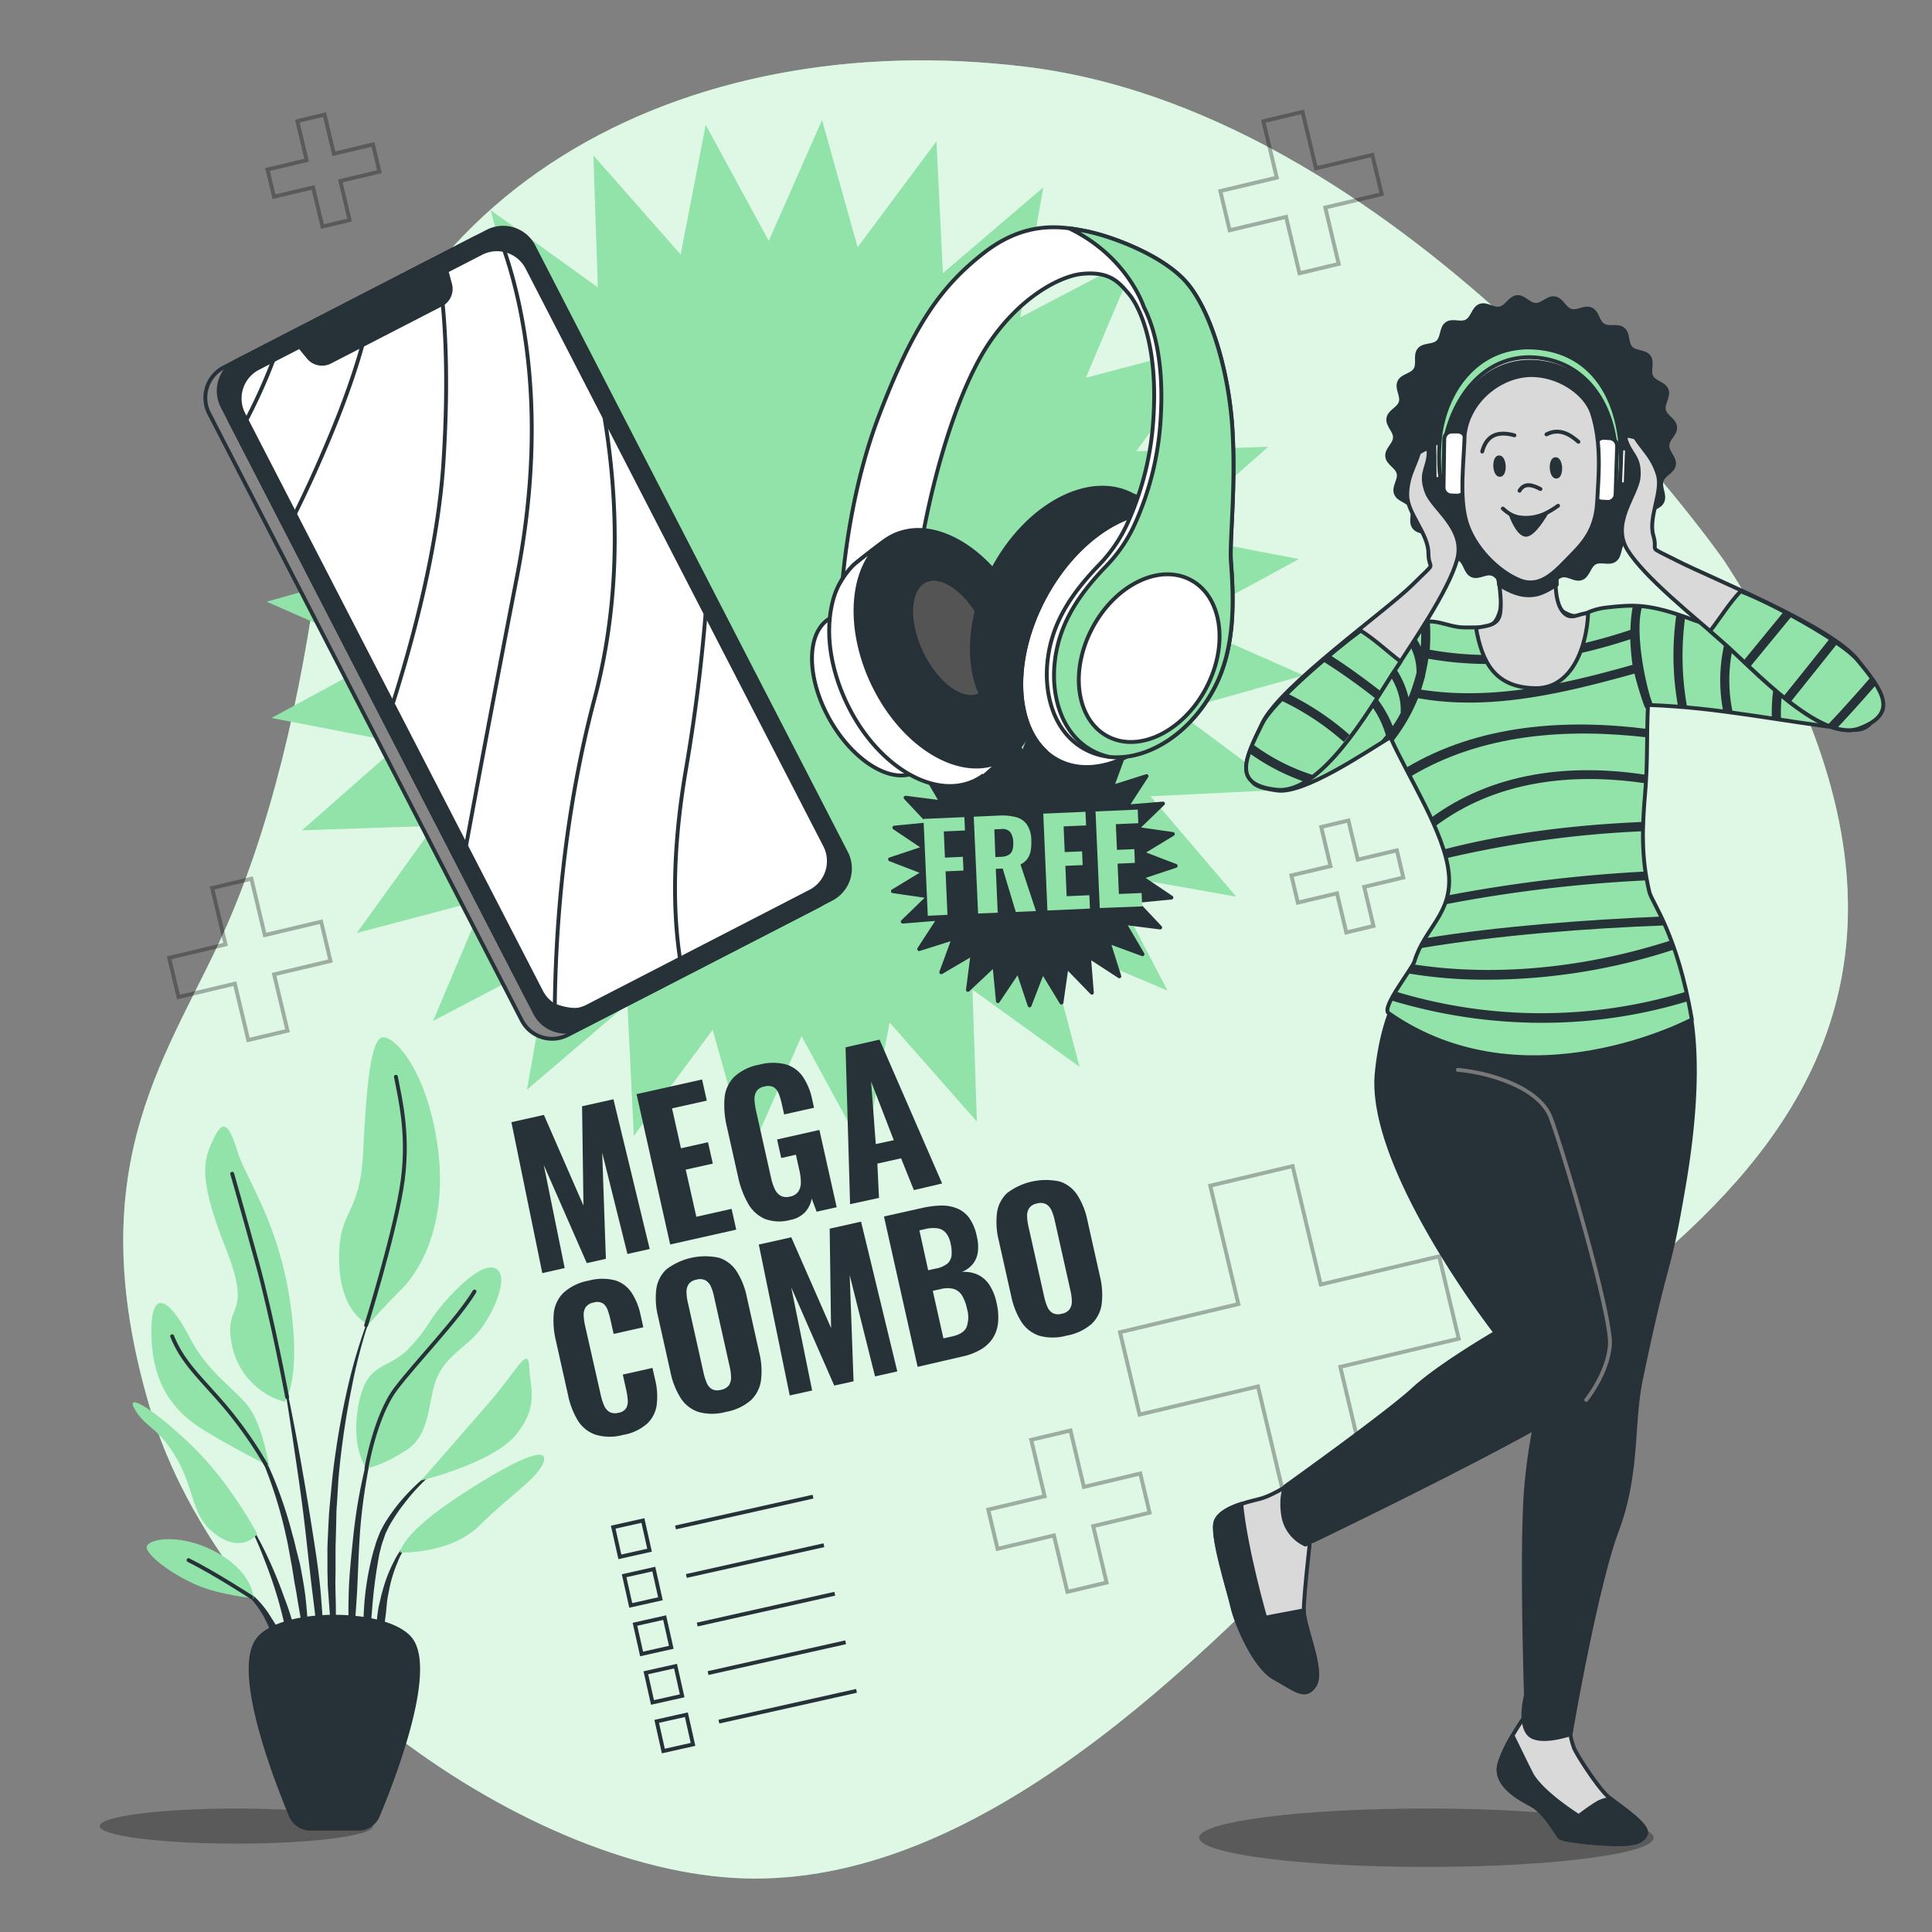<svg xmlns="http://www.w3.org/2000/svg" viewBox="0 0 500 500"><rect x="0" y="0" width="500" height="500" fill="#808080" stroke="none"/><g id="background-simple"><path d="M446.33,145.29s-80.4-115.75-180.78-128C176.94,6.41,94.69,48.79,83.24,140.35,79.16,173,71.9,209.07,59,238.83,44.53,272.21,19.84,300,38.75,364.17s98.77,122.12,156.82,122,112.58-52.89,157.57-100.88S541.4,292.17,446.33,145.29Z" style="fill:#92E3A9"></path><path d="M446.33,145.29s-80.4-115.75-180.78-128C176.94,6.41,94.69,48.79,83.24,140.35,79.16,173,71.9,209.07,59,238.83,44.53,272.21,19.84,300,38.75,364.17s98.77,122.12,156.82,122,112.58-52.89,157.57-100.88S541.4,292.17,446.33,145.29Z" style="fill:#fff;opacity:0.7"></path></g><g id="Symbols"><polygon points="313.21 306.85 320.49 337.49 289.85 344.77 294.92 366.09 325.56 358.81 332.84 389.45 354.15 384.38 346.87 353.74 377.51 346.46 372.45 325.14 341.81 332.43 334.53 301.79 313.21 306.85" style="fill:none;stroke:#000;stroke-miterlimit:10;opacity:0.3"></polygon><polygon points="266.88 372.63 270.35 387.22 255.76 390.69 258.17 400.84 272.76 397.37 276.23 411.97 286.38 409.56 282.92 394.96 297.51 391.49 295.1 381.34 280.5 384.81 277.04 370.21 266.88 372.63" style="fill:none;stroke:#000;stroke-miterlimit:10;opacity:0.3"></polygon><polygon points="54.9 229.82 58.37 244.41 43.78 247.88 46.19 258.04 60.78 254.57 64.25 269.16 74.41 266.75 70.94 252.16 85.53 248.69 83.12 238.53 68.53 242 65.06 227.41 54.9 229.82" style="fill:none;stroke:#000;stroke-miterlimit:10;opacity:0.3"></polygon><polygon points="326.95 31.37 330.42 45.97 315.82 49.44 318.23 59.59 332.83 56.12 336.3 70.72 346.45 68.3 342.98 53.71 357.58 50.24 355.16 40.09 340.57 43.55 337.1 28.96 326.95 31.37" style="fill:none;stroke:#000;stroke-miterlimit:10;opacity:0.3"></polygon><polygon points="76.95 31.34 79.36 41.46 69.23 43.87 70.91 50.91 81.03 48.51 83.44 58.63 90.48 56.96 88.08 46.83 98.2 44.43 96.53 37.38 86.4 39.79 84 29.66 76.95 31.34" style="fill:none;stroke:#000;stroke-miterlimit:10;opacity:0.3"></polygon><polygon points="341.93 214.02 344.33 224.15 334.21 226.55 335.88 233.6 346.01 231.19 348.42 241.32 355.46 239.64 353.05 229.52 363.18 227.11 361.51 220.07 351.38 222.47 348.97 212.34 341.93 214.02" style="fill:none;stroke:#000;stroke-miterlimit:10;opacity:0.3"></polygon><polygon points="185.67 97.74 189.14 112.33 174.54 115.8 176.95 125.96 191.55 122.49 195.02 137.08 205.17 134.67 201.7 120.08 216.3 116.61 213.88 106.45 199.29 109.92 195.82 95.33 185.67 97.74" style="fill:#fff;stroke:#263238;stroke-miterlimit:10"></polygon></g><g id="Frame"><polygon points="270.01 48.5 264.04 82.15 294.32 66.29 281.01 97.77 314.05 89.05 294.07 116.78 328.23 115.63 302.58 138.21 336.14 144.69 306.1 161.01 337.38 174.79 304.47 184.01 331.89 204.41 297.75 206.08 319.95 232.06 286.3 226.09 302.16 256.37 270.68 243.06 279.4 276.11 251.67 256.13 252.82 290.28 230.23 264.63 223.75 298.19 207.44 268.16 193.66 299.43 184.44 266.52 164.04 293.95 162.37 259.81 136.38 282.01 142.35 248.35 112.08 264.21 125.39 232.73 92.34 241.45 112.32 213.73 78.16 214.88 103.81 192.29 70.26 185.81 100.29 169.5 69.02 155.71 101.92 146.49 74.5 126.09 108.64 124.43 86.44 98.44 120.09 104.41 104.24 74.13 135.72 87.44 126.99 54.4 154.72 74.38 153.57 40.22 176.16 65.87 182.64 32.31 198.95 62.34 212.74 31.07 221.96 63.98 242.36 36.56 244.02 70.69 270.01 48.5" style="fill:#92E3A9"></polygon></g><g id="Shadows"><ellipse cx="369.15" cy="475.6" rx="58.81" ry="7.56" style="opacity:0.3"></ellipse><path d="M96.51,472.59c0,2.51-15.83,4.54-35.35,4.54s-35.35-2-35.35-4.54,15.83-4.54,35.35-4.54S96.51,470.08,96.51,472.59Z" style="opacity:0.3"></path></g><g id="Plant"><path d="M97.47,336.29h0a.1.1,0,0,0,0-.13.11.11,0,0,0-.14.05A138.66,138.66,0,0,0,90,359a211.41,211.41,0,0,0-4,23.6l-.57,6c-.09,1-.19,2-.27,3l-.16,3c-.08,2-.21,4-.26,6l0,6,.07,3c0,1,.11,2,.18,3,.15,2,.27,4,.46,6,.38,4,1,7.93,1.59,11.87a.11.11,0,0,0,.21,0h0c0-2-.1-4-.14-6s-.23-4-.2-5.95,0-4-.07-5.95l-.05-3,.05-3,0-5.94.16-5.93.06-3c0-1,.11-2,.17-3l.36-5.94A212.72,212.72,0,0,1,91,359.19,138.09,138.09,0,0,1,97.47,336.29Z" style="fill:#263238"></path><path d="M98.32,367.35a.1.1,0,0,0-.06-.13.11.11,0,0,0-.14.07,137.31,137.31,0,0,0-6.72,30.59c-.53,5.2-1.11,10.4-1.18,15.63a130.21,130.21,0,0,0,.55,15.67.13.13,0,0,0,.1.1.11.11,0,0,0,.11-.1c.61-5.2,1-10.39,1.33-15.58s.42-10.39.76-15.58a138.36,138.36,0,0,1,1.85-15.44A142.38,142.38,0,0,1,98.32,367.35Z" style="fill:#263238"></path><path d="M115.54,378.28a.1.1,0,0,0-.14,0,52.48,52.48,0,0,0-11.52,10,46,46,0,0,0-4.5,6.26l-.92,1.74-.73,1.82A17.36,17.36,0,0,0,97.1,400c-.19.62-.39,1.23-.56,1.86A73.35,73.35,0,0,0,94.16,417a87,87,0,0,0,.57,15.3.11.11,0,0,0,.09.09.12.12,0,0,0,.12-.1l1.31-15.15a132.74,132.74,0,0,1,1.92-14.93c.13-.61.31-1.2.46-1.81a15.25,15.25,0,0,1,.54-1.78l.61-1.75.79-1.66A44.83,44.83,0,0,1,104.7,389a51.6,51.6,0,0,1,10.81-10.52h0A.11.11,0,0,0,115.54,378.28Z" style="fill:#263238"></path><path d="M107.21,397.74A16.75,16.75,0,0,0,102,404,36.88,36.88,0,0,0,99,411.74a19.71,19.71,0,0,0-.51,2l-.48,2a35.15,35.15,0,0,0-.51,4.09c0,1.37-.06,2.75,0,4.11a35.21,35.21,0,0,0,.54,4.09.12.12,0,0,0,.08.09.11.11,0,0,0,.13-.09,36.13,36.13,0,0,0,.72-4c.22-1.33.42-2.66.58-4s.37-2.63.47-4,.29-2.66.57-3.95a35.49,35.49,0,0,1,2.25-7.64,16.75,16.75,0,0,1,4.4-6.57h0a.11.11,0,0,0,0-.14A.1.1,0,0,0,107.21,397.74Z" style="fill:#263238"></path><path d="M83.06,412.91c-.57-6.72-1.68-13.38-2.73-20S78.12,379.59,76.91,373s-2.58-13.22-4-19.79a.1.1,0,0,0-.12-.09.11.11,0,0,0-.08.13c1.15,6.62,2.19,13.27,3.17,19.92s2,13.31,2.8,20,1.46,13.36,2.3,20l2.46,20a.12.12,0,0,0,.1.1.11.11,0,0,0,.11-.1c.07-1.69.08-3.38.12-5.07s-.07-3.37-.1-5.06C83.6,419.63,83.31,416.27,83.06,412.91Z" style="fill:#263238"></path><path d="M79,412.81c-.35-2.66-.84-5.31-1.35-7.95l-1-3.92c-.31-1.31-.6-2.62-1-3.91a111.19,111.19,0,0,0-5.14-15.29l-.81-1.85-.89-1.81c-.57-1.22-1.26-2.38-1.92-3.56a29.52,29.52,0,0,0-4.85-6.43.1.1,0,0,0-.14,0,.11.11,0,0,0,0,.15h0a29.55,29.55,0,0,1,4.43,6.58c.59,1.19,1.21,2.37,1.71,3.6l.79,1.83.7,1.87a111.13,111.13,0,0,1,4.48,15.29c.61,2.59,1,5.23,1.52,7.84l.63,3.94c.22,1.31.5,2.61.69,3.93.42,2.62.9,5.25,1.36,7.88s.89,5.27,1.45,7.9a.11.11,0,0,0,.1.09.12.12,0,0,0,.11-.11c0-2.68-.06-5.37-.19-8.05S79.3,415.49,79,412.81Z" style="fill:#263238"></path><path d="M73.46,413.15c-1.24-3.52-2.69-7-4.26-10.36A93.19,93.19,0,0,0,63.85,393a.11.11,0,0,0-.14,0,.1.1,0,0,0,0,.14,92,92,0,0,1,4.57,10.13c1.36,3.43,2.59,6.92,3.63,10.47s1.8,7.15,2.74,10.71,1.79,7.14,2.89,10.74a.11.11,0,0,0,.1.08.1.1,0,0,0,.1-.11,53.08,53.08,0,0,0-1-11.18A69.73,69.73,0,0,0,73.46,413.15Z" style="fill:#263238"></path><path d="M73.23,424.91a24.11,24.11,0,0,0-3-6.21A25.55,25.55,0,0,0,66,413.35a19.5,19.5,0,0,0-2.74-2.07,11.06,11.06,0,0,0-3.11-1.41.12.12,0,0,0-.12.06.1.1,0,0,0,.06.14h0a15.38,15.38,0,0,1,5.15,4,24.58,24.58,0,0,1,3.6,5.44c1,1.93,1.54,4.07,2.43,6.06.39,1,.78,2,1.23,3.06a25.53,25.53,0,0,0,1.36,3.11h0a.1.1,0,0,0,.09.06.1.1,0,0,0,.11-.1,24.68,24.68,0,0,0-.13-3.44C73.74,427.14,73.5,426,73.23,424.91Z" style="fill:#263238"></path><path d="M73.65,362.8a19.13,19.13,0,0,1-13.56-14.41c-2.55-11.86,5.65-6.78-1.7-25.42s-5.65-22.88-3.11-28.25,4-3.67,6.22,3.39S72,316.19,75.06,336.81,73.65,362.8,73.65,362.8Z" style="fill:#92E3A9"></path><path d="M95.4,342.74s-7.35-2.54-7.63-16.38,5.37-11,6.21-28.25,2-29.38,5.09-29.66,11.3,8.47,14.12,27.68-3.67,31.92-9.32,37.57S95.4,342.74,95.4,342.74Z" style="fill:#92E3A9"></path><path d="M69.69,379.47s-1.69-10.17-5.08-15-10.74-9-15.54-18.37-10.17-13.84-9.89-.56,6.22,20.06,13.56,24.58S69.69,379.47,69.69,379.47Z" style="fill:#92E3A9"></path><path d="M66.58,397s-6.78-13-16.66-22.6-17.8-14.4-15-9.6,6.21,4.52,11,13,3.39,14.69,10.17,19.49S66.58,397,66.58,397Z" style="fill:#92E3A9"></path><path d="M65.74,413.65c-.29-.85-.57-7.06-10.17-12.15s-18.65-3.11-17.52-.56,7.06,6.78,13,9.32S65.74,413.65,65.74,413.65Z" style="fill:#92E3A9"></path><path d="M94.83,380s-4.23-5.37-2-16.66,7.35-8.48,13-14.41,4.52-6.78,10.17-13,10.73-9.6,13-7.06-1.13,10.45-4.52,15-8.75,6.78-11.3,12.43-1.41,14.69-7.91,18.93S94.83,380,94.83,380Z" style="fill:#92E3A9"></path><path d="M109,383.14s10.17-11.58,17.51-20.06,10.17-15,10.45-9.32,2.55,10.17-3.39,17.52S109,383.14,109,383.14Z" style="fill:#92E3A9"></path><path d="M103.59,401.78s-.28-4.52,15.82-15,22.88-12.43,21.19-8.19-8.76,8.47-16.39,16.1S103.59,401.78,103.59,401.78Z" style="fill:#92E3A9"></path><path d="M74.32,361.6s-3.78-20.27-7.74-34.68-6.49-23.16-6.49-23.16" style="fill:none;stroke:#263238;stroke-linecap:round;stroke-linejoin:round"></path><path d="M94.75,343s6.86-22,9.12-35.24-.28-23.17-1.41-29.1" style="fill:none;stroke:#263238;stroke-linecap:round;stroke-linejoin:round"></path><path d="M68.8,379a106.42,106.42,0,0,0-10.41-14.83c-6.21-7.34-11-11.3-13.84-18.36" style="fill:none;stroke:#263238;stroke-linecap:round;stroke-linejoin:round"></path><path d="M94.83,380s2.26-13.56,7.63-20.62,16.1-18.08,20.34-25.14" style="fill:none;stroke:#263238;stroke-linecap:round;stroke-linejoin:round"></path><path d="M65.07,413.34s-9.5-6.19-16.28-9.58" style="fill:none;stroke:#263238;stroke-linecap:round;stroke-linejoin:round"></path><path d="M92.72,473.25H80.28a5.46,5.46,0,0,1-5-3.35c-4.06-9.73-14.91-37.83-8.37-45.8,6.22-7.59,33-7.59,39.26,0,6.54,8-4.31,36.07-8.38,45.8A5.44,5.44,0,0,1,92.72,473.25Z" style="fill:#263238;stroke:#263238;stroke-linecap:round;stroke-linejoin:round"></path></g><g id="Checklist"><line x1="174.82" y1="395.3" x2="210.41" y2="387.33" style="fill:none;stroke:#263238;stroke-miterlimit:10"></line><rect x="159.44" y="394.29" width="7.87" height="7.87" transform="translate(-83.03 45.3) rotate(-12.62)" style="fill:none;stroke:#263238;stroke-miterlimit:10"></rect><line x1="177.63" y1="407.86" x2="213.22" y2="399.9" style="fill:none;stroke:#263238;stroke-miterlimit:10"></line><rect x="162.26" y="406.86" width="7.87" height="7.87" transform="translate(-85.71 46.22) rotate(-12.62)" style="fill:none;stroke:#263238;stroke-miterlimit:10"></rect><line x1="180.44" y1="420.43" x2="216.03" y2="412.46" style="fill:none;stroke:#263238;stroke-miterlimit:10"></line><rect x="165.07" y="419.42" width="7.87" height="7.87" transform="translate(-88.39 47.14) rotate(-12.62)" style="fill:none;stroke:#263238;stroke-miterlimit:10"></rect><line x1="183.25" y1="432.99" x2="218.85" y2="425.02" style="fill:none;stroke:#263238;stroke-miterlimit:10"></line><rect x="167.88" y="431.98" width="7.87" height="7.87" transform="translate(-91.06 48.05) rotate(-12.62)" style="fill:none;stroke:#263238;stroke-miterlimit:10"></rect><line x1="186.06" y1="445.55" x2="221.66" y2="437.59" style="fill:none;stroke:#263238;stroke-miterlimit:10"></line><rect x="170.69" y="444.55" width="7.87" height="7.87" transform="translate(-93.74 48.97) rotate(-12.62)" style="fill:none;stroke:#263238;stroke-miterlimit:10"></rect></g><g id="Text"><path d="M140.35,329.48l-8-39.06,8.41-1.88L151,312l-.36-25.7,8.12-1.81,9.38,38.75-5.76,1.29-6.53-26.23.95,27.48-4.94,1.11-11.14-25.4,5.42,26.68Z" style="fill:#263238"></path><path d="M173.44,322.07l-8.7-38.91,16.95-3.79,1.23,5.47-9,2,2.31,10.33,7-1.56,1.24,5.53-7,1.56,2.74,12.2,9.12-2.05,1.21,5.38Z" style="fill:#263238"></path><path d="M204.55,315.71a10.73,10.73,0,0,1-6.61-.26,9.22,9.22,0,0,1-4.35-4,24,24,0,0,1-2.57-6.86l-2.91-13a23.56,23.56,0,0,1-.6-7.43,8.82,8.82,0,0,1,2.48-5.45,12.89,12.89,0,0,1,6.48-3.17,13.62,13.62,0,0,1,6.92-.08,8.15,8.15,0,0,1,4.36,3.16,16.18,16.18,0,0,1,2.42,5.81l.5,2.26-7.73,1.73-.62-2.74a16.07,16.07,0,0,0-.8-2.67,3.28,3.28,0,0,0-1.3-1.65,3.22,3.22,0,0,0-2.38-.17,3,3,0,0,0-2.12,1.33,4.11,4.11,0,0,0-.45,2.3,17.85,17.85,0,0,0,.42,2.75l3.86,17.25a13.33,13.33,0,0,0,.94,2.86,3.89,3.89,0,0,0,1.53,1.78,3.4,3.4,0,0,0,2.45.21,3.29,3.29,0,0,0,2.13-1.29,4.14,4.14,0,0,0,.66-2.34,13.56,13.56,0,0,0-.36-3.07l-.92-4.13-3.8.85-1.07-4.8,10.95-2.46,4.47,20-5.19,1.16-1.26-3.4a7.31,7.31,0,0,1-1.65,3.44A6.94,6.94,0,0,1,204.55,315.71Z" style="fill:#263238"></path><path d="M220,311.64l-1.17-40.59,8.79-2,16.2,37.23L236.51,308l-3.31-8.23-6.14,1.37.42,8.88Zm6.65-15.56,4.66-1-5.87-15.18Z" style="fill:#263238"></path><path d="M161.22,371.36a12.86,12.86,0,0,1-7.21-.1,8.78,8.78,0,0,1-4.54-3.75A20.93,20.93,0,0,1,147,361l-3.13-14a22.09,22.09,0,0,1-.55-7.17,8.64,8.64,0,0,1,2.53-5.28,13.15,13.15,0,0,1,6.49-3.12,13.4,13.4,0,0,1,6.87-.07,7.8,7.8,0,0,1,4.24,3.19,16.58,16.58,0,0,1,2.31,5.68l.73,3.27-7.68,1.72-.82-3.65a21.14,21.14,0,0,0-.71-2.49,3.59,3.59,0,0,0-1.22-1.74,2.9,2.9,0,0,0-2.4-.25,3.14,3.14,0,0,0-2.14,1.29,3.74,3.74,0,0,0-.46,2.19,17.58,17.58,0,0,0,.41,2.76l4,17.68a13.77,13.77,0,0,0,.9,2.8,3.44,3.44,0,0,0,1.43,1.64,3.22,3.22,0,0,0,2.28.17,2.84,2.84,0,0,0,2-1.23,3.77,3.77,0,0,0,.37-2.18,19.49,19.49,0,0,0-.42-2.68l-.85-3.79,7.68-1.72.73,3.22a18,18,0,0,1,.38,6.24,8.26,8.26,0,0,1-2.39,4.87A12.54,12.54,0,0,1,161.22,371.36Z" style="fill:#263238"></path><path d="M187.83,365.4a13.15,13.15,0,0,1-7.11,0,8.71,8.71,0,0,1-4.56-3.59,19.91,19.91,0,0,1-2.62-6.6l-3.24-14.51a19.48,19.48,0,0,1-.45-7.06,8.59,8.59,0,0,1,2.61-5.13,16.62,16.62,0,0,1,13.62-3,8.57,8.57,0,0,1,4.57,3.52,19.48,19.48,0,0,1,2.61,6.55l3.24,14.51a19.56,19.56,0,0,1,.45,7.08,8.69,8.69,0,0,1-2.61,5.2A13.33,13.33,0,0,1,187.83,365.4Zm-1.27-5.71a3.25,3.25,0,0,0,2.1-1.2,3.7,3.7,0,0,0,.54-2.09,13.41,13.41,0,0,0-.33-2.58l-4.11-18.39A12.57,12.57,0,0,0,184,333a3.56,3.56,0,0,0-1.38-1.63,3.2,3.2,0,0,0-2.41-.19,3.08,3.08,0,0,0-2,1.18,3.55,3.55,0,0,0-.54,2.06,11.78,11.78,0,0,0,.32,2.55l4.11,18.4a14,14,0,0,0,.78,2.47,3.48,3.48,0,0,0,1.36,1.67A3.2,3.2,0,0,0,186.56,359.69Z" style="fill:#263238"></path><path d="M204.38,361.14l-8-39.05,8.4-1.88,10.3,23.47-.36-25.7,8.12-1.82,9.38,38.76-5.76,1.29L219.9,330l1,27.48-5,1.1-11.13-25.4,5.41,26.68Z" style="fill:#263238"></path><path d="M237.48,353.74l-8.71-38.91,9.85-2.2a24.93,24.93,0,0,1,4.8-.63,10.83,10.83,0,0,1,4.16.69,7.26,7.26,0,0,1,3.23,2.48,12.47,12.47,0,0,1,2,4.87,10.78,10.78,0,0,1,.23,4.16,6.22,6.22,0,0,1-1.34,3,7.2,7.2,0,0,1-2.78,2,8.2,8.2,0,0,1,4.14.69,7.41,7.41,0,0,1,3,2.65,13.46,13.46,0,0,1,1.84,4.59,16,16,0,0,1,.39,5.25,9.08,9.08,0,0,1-1.39,4,9.33,9.33,0,0,1-3.09,2.88,16.05,16.05,0,0,1-4.74,1.8Zm2.73-25,2-.44a6.63,6.63,0,0,0,3-1.3,3.23,3.23,0,0,0,1.05-2.15,9.61,9.61,0,0,0-.26-3.09,6,6,0,0,0-1.24-2.73,3.56,3.56,0,0,0-2.17-1.15,8.72,8.72,0,0,0-3.21.21l-1.44.33Zm3.95,17.63,2.21-.49q3-.67,3.77-2.41a7.56,7.56,0,0,0,.13-4.72,11,11,0,0,0-1.35-3.56,3.84,3.84,0,0,0-2.16-1.63,6.68,6.68,0,0,0-3.29.05l-2.07.46Z" style="fill:#263238"></path><path d="M276,345.66a13.05,13.05,0,0,1-7.11,0,8.77,8.77,0,0,1-4.57-3.59,20.13,20.13,0,0,1-2.61-6.6l-3.25-14.51a19.68,19.68,0,0,1-.44-7.06,8.59,8.59,0,0,1,2.61-5.13,16.62,16.62,0,0,1,13.62-3,8.57,8.57,0,0,1,4.57,3.52,19.27,19.27,0,0,1,2.6,6.55l3.25,14.51a19.8,19.8,0,0,1,.45,7.08,8.75,8.75,0,0,1-2.62,5.21A13.38,13.38,0,0,1,276,345.66ZM274.74,340a3.2,3.2,0,0,0,2.1-1.2,3.61,3.61,0,0,0,.55-2.09,13.41,13.41,0,0,0-.33-2.58l-4.12-18.39a11.93,11.93,0,0,0-.8-2.45,3.54,3.54,0,0,0-1.37-1.63,3.2,3.2,0,0,0-2.41-.19,3.08,3.08,0,0,0-2,1.18,3.55,3.55,0,0,0-.55,2.06,13.08,13.08,0,0,0,.32,2.55l4.12,18.4a14,14,0,0,0,.78,2.47,3.43,3.43,0,0,0,1.36,1.67A3.18,3.18,0,0,0,274.74,340Z" style="fill:#263238"></path></g><g id="Label"><polygon points="291.01 194.87 287.78 203.69 296.73 200.85 291.61 208.73 300.98 207.96 294.23 214.5 303.53 215.84 295.5 220.72 304.27 224.09 295.36 227.05 303.16 232.29 293.81 233.2 300.25 240.04 290.93 238.85 295.68 246.95 286.86 243.71 289.69 252.67 281.82 247.55 282.58 256.91 276.04 250.17 274.71 259.47 269.83 251.44 266.46 260.21 263.49 251.29 258.26 259.09 257.35 249.74 250.5 256.18 251.7 246.86 243.6 251.62 246.83 242.8 237.88 245.63 243 237.75 233.63 238.52 240.38 231.98 231.08 230.64 239.11 225.77 230.34 222.4 239.25 219.43 231.45 214.19 240.8 213.28 234.37 206.44 243.68 207.63 238.93 199.53 247.75 202.77 244.92 193.81 252.79 198.93 252.03 189.57 258.57 196.31 259.9 187.01 264.78 195.04 268.15 186.27 271.12 195.19 276.36 187.39 277.26 196.74 284.11 190.3 282.91 199.62 291.01 194.87" style="fill:#263238;stroke:#263238;stroke-linecap:round;stroke-linejoin:round"></polygon><path d="M240.11,237,239,211.93l10.58-.46.15,3.46-5.48.24.3,6.78,4.64-.21.16,3.56-4.64.2.49,11.26Z" style="fill:#92E3A9"></path><path d="M253.13,236.42,252,211.36l6.5-.29a14.61,14.61,0,0,1,4.37.39,5,5,0,0,1,2.87,1.9,7.15,7.15,0,0,1,1.15,4,12.54,12.54,0,0,1-.14,2.75,5.26,5.26,0,0,1-.84,2.11,4.59,4.59,0,0,1-1.81,1.49l4,12.07-5.22.23-3.38-11.23-1.79.08.5,11.35Zm4.47-14.61,1.49-.07a3.9,3.9,0,0,0,1.93-.49,2.18,2.18,0,0,0,1-1.26,6.27,6.27,0,0,0,.21-2,4.8,4.8,0,0,0-.75-2.62,2.71,2.71,0,0,0-2.41-.81l-1.73.08Z" style="fill:#92E3A9"></path><path d="M271.07,235.63,270,210.57l10.92-.48.16,3.53-5.82.25.29,6.65,4.49-.19.15,3.55-4.48.2.34,7.86,5.88-.26.15,3.46Z" style="fill:#92E3A9"></path><path d="M284.62,235,283.52,210l10.92-.48.15,3.52-5.81.26.29,6.65,4.49-.2.15,3.56-4.48.2.34,7.85,5.88-.25.15,3.46Z" style="fill:#92E3A9"></path></g><g id="device-2"><ellipse cx="226.05" cy="179.82" rx="12.99" ry="22.79" transform="translate(-59.15 134.04) rotate(-29.38)" style="fill:#fff;stroke:#263238;stroke-miterlimit:10"></ellipse><ellipse cx="245.12" cy="167.77" rx="21.28" ry="32.35" transform="translate(-48.25 121.25) rotate(-25.38)" style="fill:#263238;stroke:#263238;stroke-linecap:round;stroke-linejoin:round"></ellipse><path d="M254.51,161.27c3.88,8.17,3.42,16.5-1,18.61s-11.19-2.81-15.07-11-3.41-16.5,1-18.6S250.64,153.1,254.51,161.27Z" style="fill:#545454;stroke:#263238;stroke-linecap:round;stroke-linejoin:round"></path><path d="M225.89,176.89c-7.21-15.2-5.5-31.3,3.58-37.34-.51.23-7.94,6-8.65,6.68a20.35,20.35,0,0,0-5.36,9.59c-2.13,8.68-.12,18.16,3.65,26.1,7.65,16.14,22.47,25.15,33.09,20.11a14.24,14.24,0,0,0,2.07-1.22l.27.12L259,197C248.36,202,233.55,193,225.89,176.89Z" style="fill:#fff;stroke:#263238;stroke-miterlimit:10"></path><ellipse cx="290.38" cy="165.48" rx="35.37" ry="22.8" transform="translate(8.11 344.44) rotate(-62.05)" style="fill:#fff;stroke:#263238;stroke-miterlimit:10"></ellipse><path d="M270.23,154.79c8.66-16.31,23.83-25.42,34.86-21.38L293,128.07c-11.12-5.9-27.24,2.69-36,19.18s-6.82,34.65,4.3,40.56l9.36,6.67C262.47,186.94,262,170.26,270.23,154.79Z" style="fill:#263238;stroke:#263238;stroke-linecap:round;stroke-linejoin:round"></path><path d="M319,111.57c-.87-15.49-5.73-31.37-11.92-38.49s-19.65-12-25.95-13.25-15.66-2.9-26.64,5.72-18.11,18.59-27.11,42.28c-6.08,16-8.4,32.69-9.28,41.84a20.75,20.75,0,0,1,2.75-3.44c.71-.72,8.14-6.45,8.65-6.68a16.33,16.33,0,0,1,1.78-1,15.06,15.06,0,0,1,7.8-1.33c3.11-16.3,9.12-37.1,17.17-48.83,8.19-11.91,18.39-17,23.85-17.52,7.16-.69,9.54,2.22,12.16,5.34,2,2.37,7.4,11.7,6.29,31.15a76.71,76.71,0,0,1-6.62,27.75,38.19,38.19,0,0,1-7.41,11c-7.15,7.41-12.66,15.31-13.51,25.92-.67,8.36,2,17.78,9.91,21.95,10.73,5.7,25.64-1.38,33.29-15.8,5.26-9.92,5.24-21.62,4.4-32.53C318.14,140,319.84,127.05,319,111.57Z" style="fill:#fff;stroke:#263238;stroke-miterlimit:10"></path><path d="M314.18,178.2c5.26-9.92,5.24-21.62,4.4-32.53-.44-5.66,1.26-18.62.39-34.1s-5.73-31.37-11.92-38.49-19.65-12-25.95-13.25c-1.34-.26-2.81-.54-4.4-.74C291.86,66.4,296,79.41,296,79.41c2.33,4.47,5.26,13.41,4.42,28.24a77,77,0,0,1-6.62,27.74,38.25,38.25,0,0,1-7.41,11c-7.16,7.41-12.67,15.31-13.51,25.93-.67,8.35,2,17.78,9.91,22a16.73,16.73,0,0,0,4.39,1.58C296.88,196.83,307.94,190,314.18,178.2Z" style="fill:#92E3A9;stroke:#263238;stroke-linecap:round;stroke-linejoin:round"></path><ellipse cx="297.4" cy="170.32" rx="22.92" ry="16.65" transform="translate(7.56 353.21) rotate(-62.05)" style="fill:#fff;stroke:#263238;stroke-miterlimit:10"></ellipse></g><g id="device-1"><path d="M122.66,61.73,57.93,95.08A8.86,8.86,0,0,0,54.12,107L135,264A8.85,8.85,0,0,0,147,267.82l64.73-33.35a8.85,8.85,0,0,0,3.81-11.93l-80.9-157A8.86,8.86,0,0,0,122.66,61.73Zm87.4,158.86a8.86,8.86,0,0,1-3.82,11.93l-57.72,29.74a8.85,8.85,0,0,1-11.93-3.81L59.55,109A8.86,8.86,0,0,1,63.37,97L74.11,91.5l2.27,2.76A4.56,4.56,0,0,0,82,95.42l28.73-14.81A4.56,4.56,0,0,0,113,75.37l-.93-3.45,9-4.64A8.86,8.86,0,0,1,133,71.1Z" style="fill:#878787;stroke:#263238;stroke-miterlimit:10"></path><rect x="94.17" y="67.04" width="88.69" height="190.15" rx="9.05" transform="translate(-58.87 81.46) rotate(-27.26)" style="fill:#fff;stroke:#263238;stroke-miterlimit:10"></rect><path d="M96.6,76.75,72.14,89.36a143.1,143.1,0,0,1-9.71,21.82c.14.3.26.6.41.9L75,135.64c3.34-6.57,6.89-14.17,10.55-23C92.18,96.7,95.29,85.06,96.6,76.75Z" style="fill:none;stroke:#263238;stroke-linecap:round;stroke-linejoin:round"></path><path d="M153.85,95.07c5.07,21.71,8.68,53.06,0,85.82-7.72,29.11-10,57.66-10.27,79.35a15.89,15.89,0,0,0,13.24-.61l19.41-10c-2.1-12.52-2.4-29.14,1.36-50.92a455,455,0,0,0,5.53-46.85Z" style="fill:none;stroke:#263238;stroke-linecap:round;stroke-linejoin:round"></path><path d="M133.79,149.27c8-41.21,1.86-70.24-3.91-86.26a15.81,15.81,0,0,0-9.68,1.58l-7,3.61c1.8,10.44,3.14,26.88,1.56,51.47-1.37,21.3-7.49,45.14-14.15,65.68l19.29,37.42C123.77,201.71,128.58,176.05,133.79,149.27Z" style="fill:none;stroke:#263238;stroke-linecap:round;stroke-linejoin:round"></path><path d="M126.13,59.94,61.4,93.29a8.86,8.86,0,0,0-3.81,11.93l80.9,157A8.85,8.85,0,0,0,150.42,266l64.73-33.35A8.86,8.86,0,0,0,219,220.75l-80.91-157A8.85,8.85,0,0,0,126.13,59.94Zm87.4,158.86a8.86,8.86,0,0,1-3.82,11.93L152,260.48a8.86,8.86,0,0,1-11.93-3.82L63,107.17a8.85,8.85,0,0,1,3.82-11.92l10.74-5.54,2.26,2.76a4.57,4.57,0,0,0,5.61,1.16l28.74-14.81a4.56,4.56,0,0,0,2.31-5.24l-.93-3.45,9-4.63a8.85,8.85,0,0,1,11.93,3.81Z" style="fill:#263238;stroke:#263238;stroke-miterlimit:10"></path></g><g id="Character"><path d="M406.14,446.76a20.89,20.89,0,0,0,1.24,5.69c1,2.22,6.18,10.13,8.65,12.36s10.88,7.42,9.89,9.89-4.45,2.72-9.89,2.47-11.62-1-12.36-1.73S400,469,396.25,467s-9.64-5.44-8.16-10.63S394.77,444,394.77,444,401.69,449.23,406.14,446.76Z" style="fill:#d9d9d9;stroke:#263238;stroke-linecap:round;stroke-linejoin:round"></path><path d="M425.92,474.7c.89-2.23-5.82-6.65-9-9.14a8.67,8.67,0,0,0-3.39,1,51.71,51.71,0,0,0-4.94,3.46s-9.89-6.18-12.37-11.13c-1.66-3.31-3.64-7.4-4.78-9.74a35.11,35.11,0,0,0-3.38,7.27c-1.48,5.19,4.45,8.66,8.16,10.63s6.68,7.67,7.42,8.41,6.92,1.48,12.36,1.73S424.93,477.17,425.92,474.7Z" style="fill:#263238;stroke:#263238;stroke-linecap:round;stroke-linejoin:round"></path><path d="M435.27,254.66s7.15,13,.58,51.74c-4.39,25.88-3.94,15.77-11.2,50.67-2.39,11.52-.62,24.12-6.18,39s-12,52.72-12,52.72-8.46,2.95-10.93-.14-.62-9.9-.62-9.9-1.24-37.11,0-53.19a146.64,146.64,0,0,1,5.56-29.69l-14.9-64.43-11.36-39.74S425.47,243.17,435.27,254.66Z" style="fill:#263238;stroke:#263238;stroke-linecap:round;stroke-linejoin:round"></path><path d="M336,382.7s-6.15,4.25-9.94,5.2-9.93,2.37-11.35,5.68,3.31,18,4.26,22.23,5.67,15.61,10.88,18.45,8,5.68,10.41,1.89-2.84-15.14-2.84-19.39,1.89-20.34,1.89-20.34Z" style="fill:#d9d9d9;stroke:#263238;stroke-linecap:round;stroke-linejoin:round"></path><path d="M321.23,389.21c-2.88.94-5.66,2.28-6.56,4.37-1.42,3.31,3.31,18,4.26,22.23s5.67,15.61,10.88,18.45,8,5.68,10.41,1.89-2.84-15.14-2.84-19.39l-9.94,1.89S322.35,401,321.23,389.21Z" style="fill:#263238;stroke:#263238;stroke-linecap:round;stroke-linejoin:round"></path><path d="M400.29,274.84s4.73,28.86,10.88,44,9.94,24.59,6.15,37.37c-1.92,6.49-79.47,43.52-79.47,43.52a10,10,0,0,1-5.68-7.1c-.94-5.2.48-8,.48-8s26.49-18.92,33.11-25.07,21.29-14.67,21.29-14.67-33.12-42.57-30.75-67.17S371,246,371,246" style="fill:#263238;stroke:#263238;stroke-linecap:round;stroke-linejoin:round"></path><path d="M410.51,362.29s5.53-6.76,6.14-14.13-12.28-51-15.36-59-16.58-11.67-24-12.28" style="fill:none;stroke:#787878;stroke-linecap:round;stroke-linejoin:round"></path><path d="M430,124.47c.52-1.73,2.9-2.36,3.21-4.17s-1.75-3.15-1.69-5,2.21-3,2-4.84-2.51-2.58-2.91-4.33,1.36-3.47.72-5.19-3.1-1.84-3.94-3.42.43-3.69-.64-5.18-3.47-1-4.69-2.29-.55-3.68-2-4.84-3.62-.06-5.14-1-1.49-3.4-3.16-4.15-3.51.88-5.23.36-2.32-2.9-4.13-3.21-3.17,1.75-5,1.69-3-2.21-4.82-2-2.61,2.51-4.36,2.92-3.46-1.34-5.18-.69-1.86,3.1-3.44,4-3.69-.4-5.18.67-1,3.48-2.3,4.71-3.68.57-4.84,2-.05,3.62-1,5.15-3.4,1.51-4.15,3.19.89,3.52.37,5.25-2.89,2.34-3.19,4.16,1.76,3.17,1.7,5-2.2,3-2,4.85,2.52,2.61,2.94,4.36-1.35,3.49-.7,5.22,3.13,1.88,4,3.48-.4,3.74.68,5.25,3.49,1,4.73,2.34.62,3.75,2,4.93,3.59,0,5.11,1,1.51,3.45,3.18,4.2,3.46-.9,5.18-.38,2.3,2.91,4.1,3.2,3.12-1.78,4.89-1.74,3,2.2,4.78,2,2.55-2.56,4.28-3,3.43,1.33,5.14.66,1.85-3.14,3.42-4,3.69.37,5.18-.71,1-3.51,2.3-4.75,3.69-.59,4.85-2,.05-3.64,1-5.17,3.41-1.54,4.16-3.22S429.5,126.19,430,124.47Z" style="fill:#263238;stroke:#263238;stroke-linecap:round;stroke-linejoin:round"></path><path d="M373.73,122.44a1.3,1.3,0,0,1-.87-1.09,27.25,27.25,0,0,1,0-7.16c2.88-13.69,11.62-24.9,26.31-22.89s20.19,15.06,20.09,29.05a18.16,18.16,0,0,1-.46,2.92c-.15.73.55,1.38-.15,1.23s-.62-1-.53-1.67.33-1.59.34-2.32c.08-12.56-6.34-24.88-19.57-26.7s-22.15,8.71-24.73,21a26.92,26.92,0,0,0,0,6.53,1.28,1.28,0,0,1-1,1.42C372.92,122.8,373.89,122.5,373.73,122.44Z" style="fill:#fff;stroke:#263238;stroke-miterlimit:10"></path><path d="M372,124h0a.72.72,0,0,1-.72-.71l-.06-7.93a.71.71,0,0,1,.71-.71h0a.7.7,0,0,1,.71.7l.06,7.93A.72.72,0,0,1,372,124Z" style="fill:#fff;stroke:#263238;stroke-miterlimit:10"></path><path d="M372.59,122.37a52.51,52.51,0,0,1,.11-9.32c1.74-13.89,11.62-24.91,26.31-22.89s20.62,15.23,20.51,29.22c0,.81,0,1.87-.1,2.61s-.29,4.48-1,4.34-.56-3.94-.48-4.64a19.81,19.81,0,0,0,.34-2.33c.09-12.55-6.33-24.88-19.56-26.7s-22.15,8.71-24.73,21a63.47,63.47,0,0,0-.26,10c0,.69.18.36-.53.47C373,124.12,372.63,122.87,372.59,122.37Z" style="fill:#92E3A9;stroke:#263238;stroke-linecap:round;stroke-linejoin:round"></path><path d="M416.08,129.9l-1.61-.09a2.06,2.06,0,0,1-1.89-2.15l.44-12.42a2,2,0,0,1,2-1.94l1.6.1a2.05,2.05,0,0,1,1.89,2.15L418.11,128A2,2,0,0,1,416.08,129.9Z" style="fill:#fff;stroke:#263238;stroke-miterlimit:10"></path><path d="M377.13,128.28l-1.6-.06a2.05,2.05,0,0,1-1.94-2.11l.18-12.43a2,2,0,0,1,2-2l1.61,0a2.06,2.06,0,0,1,1.93,2.12l-.17,12.43A2,2,0,0,1,377.13,128.28Z" style="fill:#fff;stroke:#263238;stroke-miterlimit:10"></path><path d="M420,125.37h0a.71.71,0,0,1-.69-.74l.3-7.92a.71.71,0,0,1,.73-.69h0a.73.73,0,0,1,.69.74l-.3,7.93A.7.7,0,0,1,420,125.37Z" style="fill:#fff;stroke:#263238;stroke-miterlimit:10"></path><path d="M481,174.2c-9.14-6.91-34.7-10.68-42.69-13.72-11.51-4.39-15.68-4-22.34-3.28s-6.45,3.78-11,1.36-1.53-12.3-2-16.33c-5.17,2-10.66,2.87-16.07,1.3,0,4.64,2.58,10.39,1.21,14.85s-3.36,3.94-9,4-8.93-4.33-17.54,1.33-28,23.92-34.23,31.26-3.68,8.64,3.2,9.61,22.5-9.66,29.28-13.79c4.63,10.34,14.07,24.7,15.12,35.19s-6.28,14.12-8.88,22.81c-.61,2-8.73,12-6.68,13.42,35.24,24.67,78.47,1.64,78.47,1.64-3.78-22.23-10.36-30.28-11-33-2.21-9.23-1.81-17.16-1.09-25.62s.34-14.82.74-22.79c18.42.64,33.89,4.18,53,6.41C486.24,189.63,488.3,179.71,481,174.2Z" style="fill:#92E3A9;stroke:#263238;stroke-linecap:round;stroke-linejoin:round"></path><path d="M374.29,222.12a274.25,274.25,0,0,1,50.95-7c0-.8,0-1.61.07-2.41-17.33.72-35.11,2.81-51.67,7.14C373.89,220.6,374.1,221.36,374.29,222.12Z" style="fill:#263238"></path><path d="M430,237.2c-19.19.82-41.55,2.45-61.09,5.6-.5.83-1,1.7-1.43,2.61C387.78,242,411,240.23,431,239.49,430.63,238.66,430.28,237.9,430,237.2Z" style="fill:#263238"></path><path d="M425.88,225.55a376.61,376.61,0,0,0-51.24,6.2,16.35,16.35,0,0,1-.7,2.31,368.1,368.1,0,0,1,52.32-6.23C426.11,227.06,426,226.3,425.88,225.55Z" style="fill:#263238"></path><path d="M449.53,163.69l-2.28-.59A41.78,41.78,0,0,0,446,184.24q1.23.12,2.46.27A39.48,39.48,0,0,1,449.53,163.69Z" style="fill:#263238"></path><path d="M367,180.69c18.76,3.38,38-1.37,56-6.36.5,2.18,1.87,6.62,2.47,8.16s.34.32.9,1c.09.12.16,0,.16,0,.06-.3,0-.73.08-1.08.41.12.68-.15,1.17.23-.83-2.47,1,2.71-.47-1.55S423,163.42,425,156.91a6.87,6.87,0,0,0-2.37-.39,39.36,39.36,0,0,0-.67,6.5c-16.79,5.59-34.38,8.34-51.94,5.12a51.42,51.42,0,0,0,0-7.55,16.51,16.51,0,0,0-2.32.28,47,47,0,0,1,0,6.5,23.25,23.25,0,0,0-3.45-5.27c-.58.29-1.15.59-1.71.93l-.35.22c2.77,3.25,4.4,6.46,4.42,10.79a50,50,0,0,1-2.09,6.45,23.27,23.27,0,0,0-8.11-12.73c-.58.52-1.16,1-1.74,1.55,4.63,3.72,8,9.08,7.83,14.75,0,1.05.06.31,0,.42a25.76,25.76,0,0,1-2.07,3.43,29.17,29.17,0,0,0-11.24-13.74l-1.77,1.61c5.59,3.63,9.31,8.06,11.25,14.48-.63.76-1.26,1.52-1.88,2.29,1.08-.64,2.16-1.28,3.2-2,.19.42.37.85.56,1.27l.42-.55A46.16,46.16,0,0,0,367,180.69Zm54.91-15.25c.09,2.22.27,4.42.58,6.62-17.62,5-36.3,9.31-54.71,6.41.34-1,.61-2,.9-3a3.81,3.81,0,0,0,.13-.42.88.88,0,0,1,0-.2c.32-1.46.62-2.9.85-4.37C387.35,173.64,405,171,421.92,165.44Z" style="fill:#263238"></path><path d="M426,202.74c.06-.72.12-1.45.16-2.18-19.53-3.06-39.73-.83-56,11.24l1,2.24C387,202,406.84,199.89,426,202.74Z" style="fill:#263238"></path><path d="M464.47,167.74l-2.32-.67a42.88,42.88,0,0,0-3.59,18.73l2.37.35A40.75,40.75,0,0,1,464.47,167.74Z" style="fill:#263238"></path><path d="M433.86,159a73.78,73.78,0,0,0,.47,24.09l2.35.24a74.48,74.48,0,0,1-.57-23.51C435.37,159.52,434.62,159.24,433.86,159Z" style="fill:#263238"></path><path d="M426.51,190.87c0-.73,0-1.46,0-2.19-21.23-2.73-43.81-1.21-62.57,10,.38.76.76,1.52,1.13,2.28C383.5,189.89,405.67,188.39,426.51,190.87Z" style="fill:#263238"></path><path d="M365.73,249.56c-.34.61-.87,1.42-1.47,2.33a120.43,120.43,0,0,0,16.15,1.6,155.78,155.78,0,0,0,53-7.81c-.28-.83-.56-1.61-.84-2.35C402.48,253.05,378.22,251.54,365.73,249.56Z" style="fill:#263238"></path><path d="M437,259.05c-.17-.84-.35-1.65-.53-2.44a129.15,129.15,0,0,1-75.28,0c-.48.79-.91,1.55-1.26,2.25A134.49,134.49,0,0,0,399,264.7,129,129,0,0,0,437,259.05Z" style="fill:#263238"></path><path d="M411,158.78c-2-.33-4.14,1.88-6.18-.08-3.33-3.21-2.06-12-1.75-16.51-5.32,2.08-10.64,2.9-16.17,1.33.56,4.7,1.88,10.33,1.4,14.87-.39,3.68-3.56,3.48-6.31,4.14,1.58,8.73,4.75,15.46,15.45,15.57C406.83,178.18,410.64,167.34,411,158.78Z" style="fill:#d9d9d9;stroke:#263238;stroke-linecap:round;stroke-linejoin:round"></path><path d="M402.89,151.32c-.08-2,0-4,0-5.93,0-1.13-.14-2-.11-3.12-5.28,2-10.42,2.86-15.9,1.24.42,2.62.78,5.23,1.1,7.87,2.87,1.72,5.68,3.08,9.12,2.57C399.26,153.63,401.06,152.42,402.89,151.32Z" style="fill:#263238;stroke:#263238;stroke-linecap:round;stroke-linejoin:round"></path><path d="M379.05,112.5c-.19,7-1.45,16,.47,22.54s8.13,12.83,13.77,15.12,9.62-2.75,13.39-6.54,6.31-7.24,6.67-13.86,1.2-15-1.32-22.82c-1.64-5.08-8.67-10.09-16.17-9.86S380.11,103.53,379.05,112.5Z" style="fill:#d9d9d9;stroke:#263238;stroke-linecap:round;stroke-linejoin:round"></path><path d="M391,133.25s1.69,4.84,3.76,5.14,5.36-5.5,5.36-5.5S395.37,135.17,391,133.25Z" style="fill:#263238;stroke:#263238;stroke-linecap:round;stroke-linejoin:round"></path><path d="M393.25,127c1.29-2.24,3.56-1.43,5.41-.44" style="fill:none;stroke:#263238;stroke-linecap:round;stroke-linejoin:round"></path><path d="M388.93,131.61c4.64,4.38,9.65,2.58,14.3-.72" style="fill:none;stroke:#263238;stroke-linecap:round;stroke-linejoin:round"></path><path d="M383.59,116.86c1.17-4.41,4.22-5.33,8.34-4.2" style="fill:none;stroke:#263238;stroke-linecap:round;stroke-linejoin:round"></path><path d="M400.23,112.41c3.13-1.61,5.84-.23,8.26,1.92" style="fill:none;stroke:#263238;stroke-linecap:round;stroke-linejoin:round"></path><path d="M367.25,117.14c-1.27,4.07-3,6.21-3.06,10.92s5.45,10,5.48,15.05,2.73,1.41-4.13,8.23-34.25,26.18-38.85,35.8-7.76,15.76,3.65,17.2,24.18-20.89,29.75-29.53,14.74-21.82,17-29.93-6.26-13.08-7.9-17.55,0-5.84.45-9S368.91,116.19,367.25,117.14Z" style="fill:#d9d9d9;stroke:#263238;stroke-linecap:round;stroke-linejoin:round"></path><path d="M360.14,174.73c.57-.89,1.79-2.63,2.34-3.53-3.48-2.63-6.62-5.66-10.33-8-6.75,4.92-22.62,18.3-25.44,24-4.66,9.36-7.8,15.92,3.65,17.18S354.38,183.75,360.14,174.73Z" style="fill:#92E3A9;stroke:#263238;stroke-linecap:round;stroke-linejoin:round"></path><path d="M344.42,169.68l-.23.19-.5.43c-.37.3-.76.64-1.13.95a159.39,159.39,0,0,1,13.5,9.6c.44-.64.87-1.28,1.3-1.93C353.16,175.67,348.91,172.52,344.42,169.68Z" style="fill:#263238"></path><path d="M337.54,202.3c.74-.55,1.44-1.14,2.14-1.75a52.83,52.83,0,0,1-15.53-8q-.4,1.2-.72,2.43A55.44,55.44,0,0,0,337.54,202.3Z" style="fill:#263238"></path><path d="M333.27,179.52l-.49.46-.52.51-.78.77A68.85,68.85,0,0,1,347.76,192c.5-.6,1-1.22,1.49-1.83A71.88,71.88,0,0,0,333.27,179.52Z" style="fill:#263238"></path><path d="M423.18,113.21c2.31,3.52,4.5,5.16,5.86,9.6s-2.55,11-1.15,15.79-2.24,2.24,6.33,6.61S474,162.13,480.7,170.73s10.62,13.76.53,17.73-28-15.83-35.44-22.36-20.24-16.73-24.59-23.76,2.49-14.2,2.87-18.87-1.56-5.59-2.84-8.46S421.33,112.74,423.18,113.21Z" style="fill:#d9d9d9;stroke:#263238;stroke-linecap:round;stroke-linejoin:round"></path><path d="M445.75,166.12l-3.18-2.79c2.65-3.43,4.91-7.15,7.89-10.31,7.94,3,26.12,12.88,30.23,17.79,6.78,8.1,10.65,13.89.52,17.69S453.4,172.7,445.75,166.12Z" style="fill:#92E3A9;stroke:#263238;stroke-linecap:round;stroke-linejoin:round"></path><path d="M461.69,180.08l1.82,1.46q6-7.48,12-15l-1.31-.85-.29-.19a3.73,3.73,0,0,1-.37-.23C469.6,170.22,465.66,175.15,461.69,180.08Z" style="fill:#263238"></path><path d="M463.47,159.5l-.53-.28-1.44-.76L451.23,171l1.35,1.2.38.34,10.64-12.94Z" style="fill:#263238"></path><path d="M484.16,175.24c-3.69,4.24-7.42,8.43-11.28,12.5.74.35,1.5.68,2.27,1,3.49-3.71,6.88-7.51,10.23-11.35C485,176.64,484.59,175.94,484.16,175.24Z" style="fill:#263238"></path><path d="M389.67,120.54c.06,1-.18,2.78-1.45,2.85s-1.7-1.66-1.75-2.67.18-2.77,1.45-2.84S389.61,119.53,389.67,120.54Z" style="fill:#263238"></path><path d="M404.29,121c0,1-.19,2.77-1.46,2.84s-1.69-1.65-1.75-2.66.19-2.77,1.46-2.84S404.23,120,404.29,121Z" style="fill:#263238"></path></g></svg>